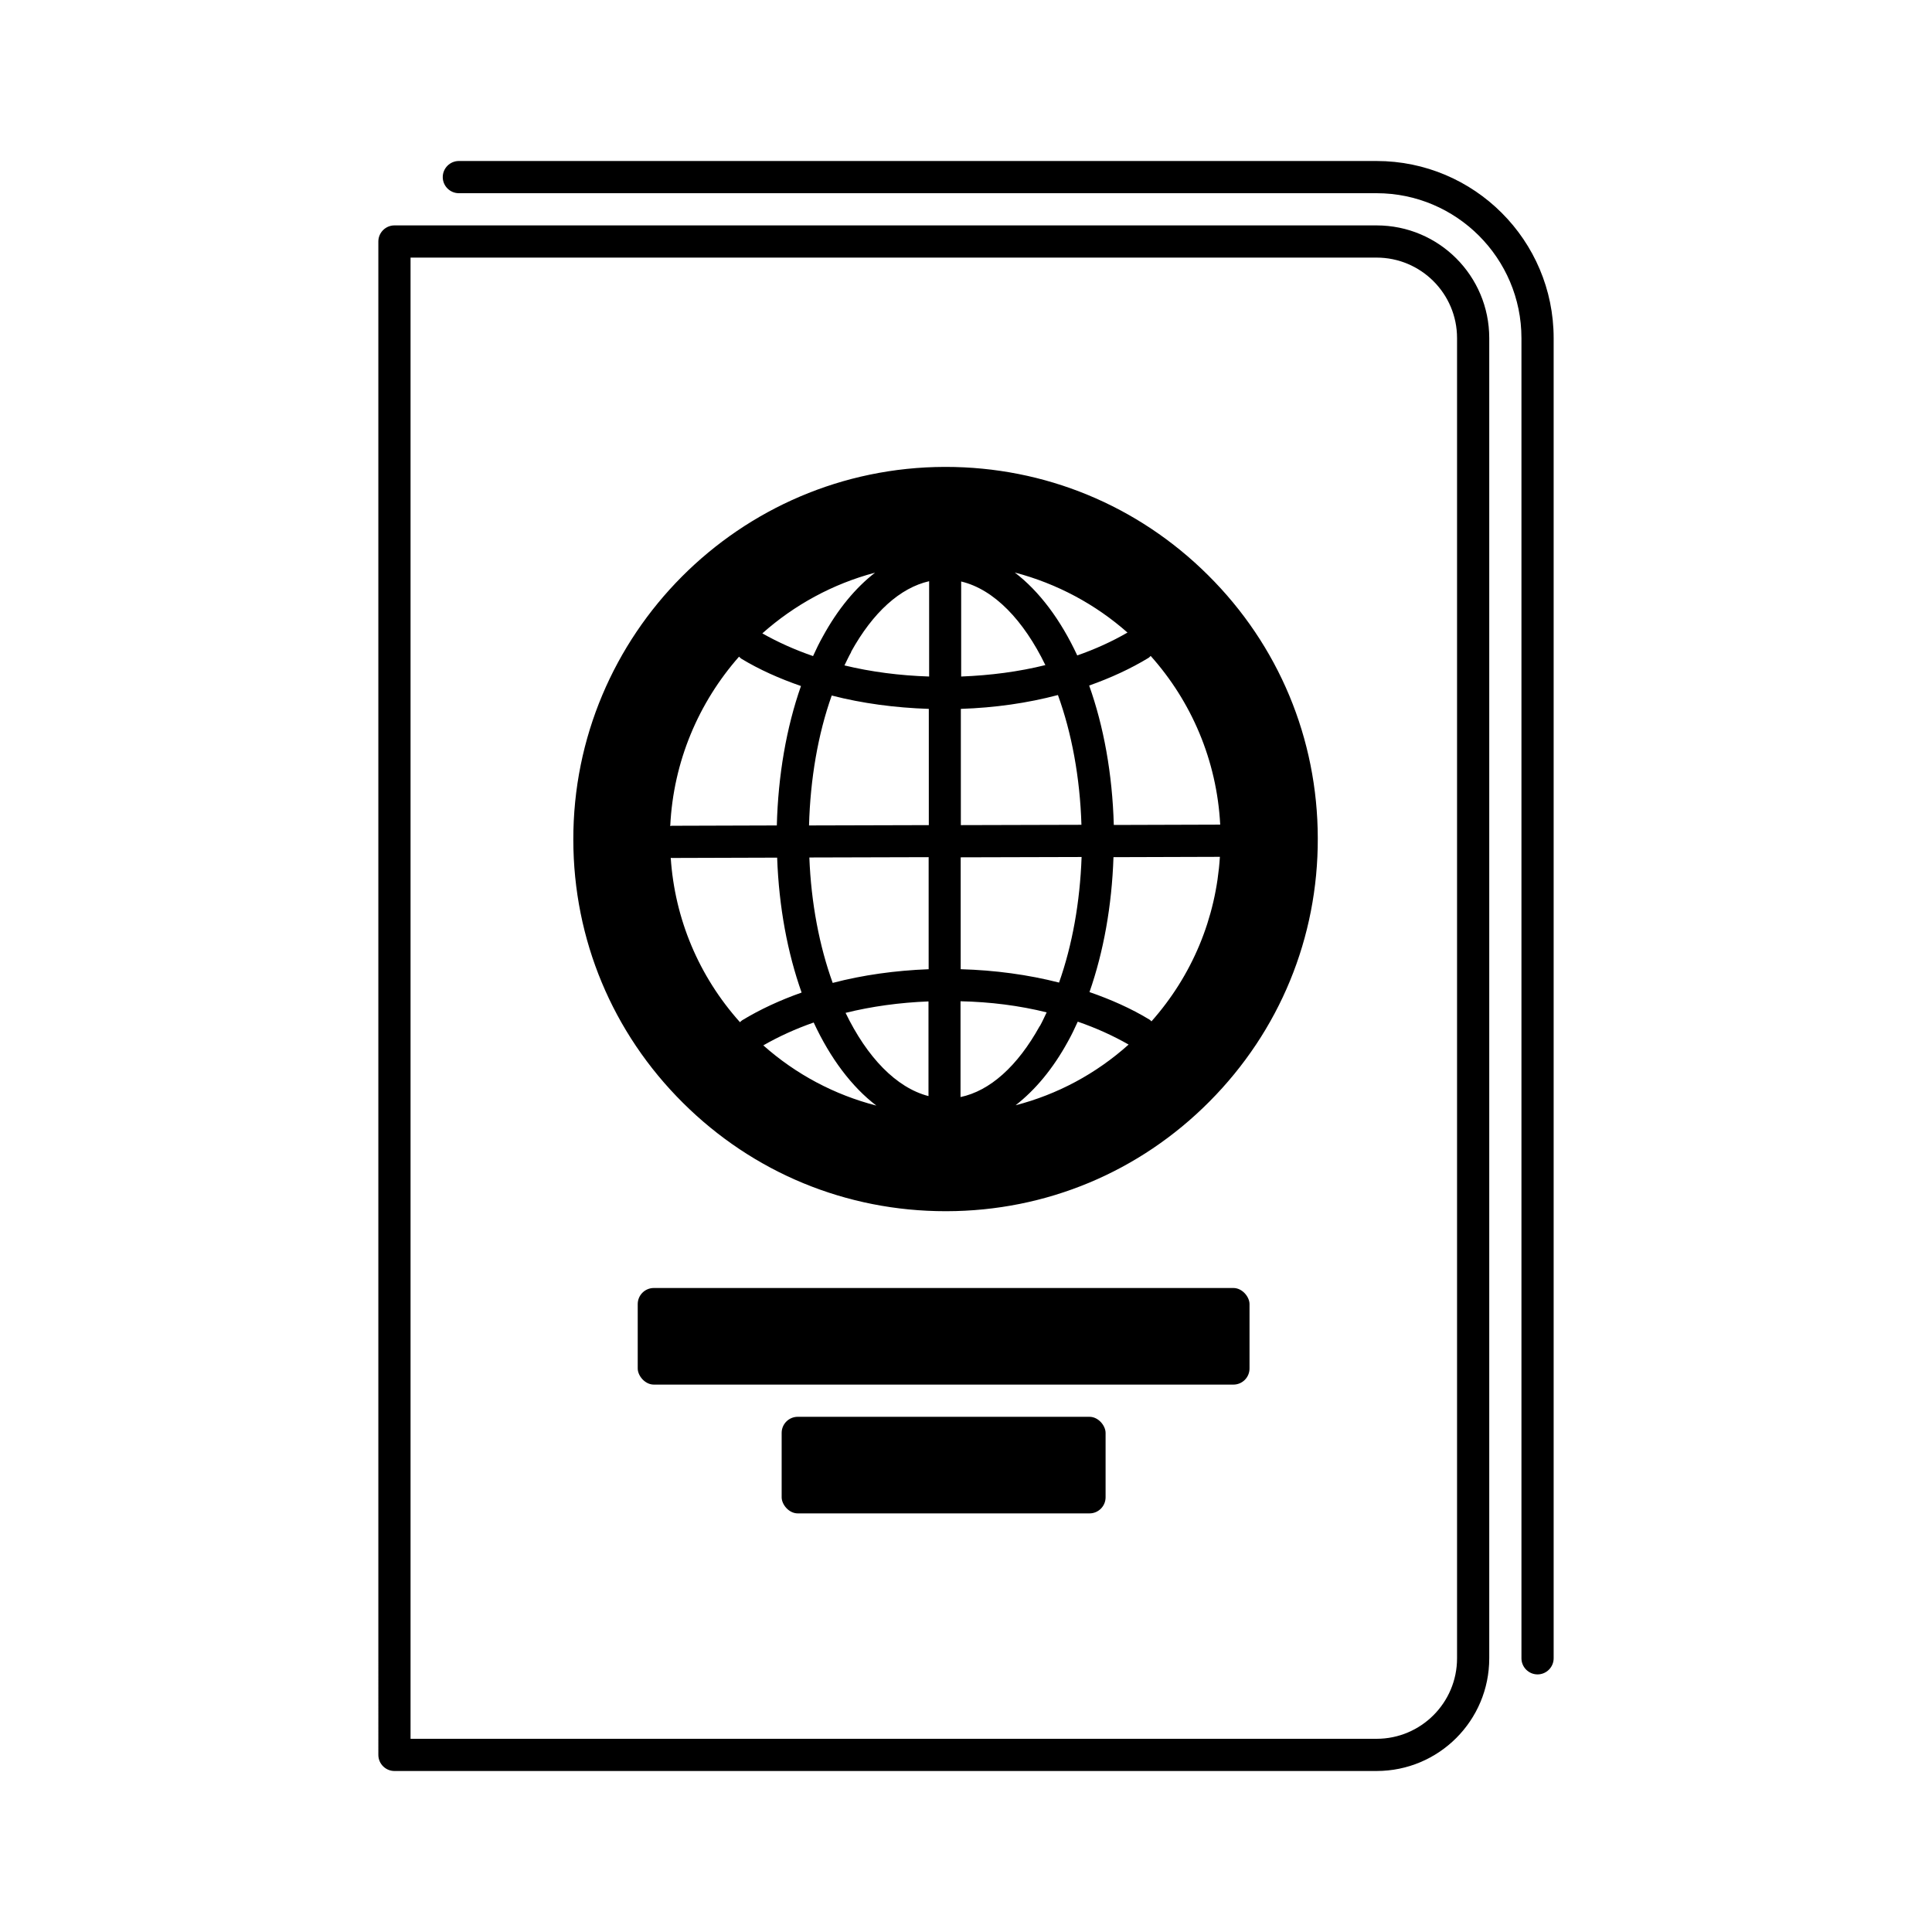<?xml version="1.0" encoding="UTF-8"?>
<svg id="expanded" xmlns="http://www.w3.org/2000/svg" viewBox="0 0 120 120">
  <defs>
    <style>
      .cls-1 {
        stroke-width: 0px;
      }
    </style>
  </defs>
  <path class="cls-1" d="m85.5,110H24.5c-.55,0-1-.45-1-1V15c0-.55.45-1,1-1h61c3.87,0,7,3.13,7,7v82c0,3.87-3.13,7-7,7Zm-60-2h60c2.76,0,5-2.24,5-5V21c0-2.76-2.24-5-5-5H25.5v92Z"/>
  <path class="cls-1" d="m95.5,104c-.55,0-1-.45-1-1V21c0-4.96-4.04-9-9-9H28.5c-.55,0-1-.45-1-1s.45-1,1-1h57c6.07,0,11,4.93,11,11v82c0,.55-.45,1-1,1Z"/>
  <path class="cls-1" d="m75.04,35.73c-4.36-4.34-10.15-6.73-16.31-6.73h-.05c-12.75.03-23.1,10.42-23.07,23.17.01,6.18,2.43,11.98,6.81,16.33,4.36,4.34,10.15,6.73,16.31,6.73h.06c6.18-.01,11.98-2.43,16.33-6.81,4.36-4.38,6.75-10.19,6.73-16.36-.01-6.18-2.43-11.98-6.81-16.33Zm.76,15.49s-.03,0-.04,0h0l-6.58.02c-.09-3.19-.63-6.13-1.53-8.66,1.33-.47,2.57-1.04,3.69-1.72.05-.03.09-.08.13-.12,2.52,2.82,4.11,6.47,4.32,10.49Zm-16.09-15.1c2.04.49,3.87,2.41,5.22,5.19-1.65.41-3.41.64-5.23.71v-5.91Zm3.32-.56c2.63.69,5.02,1.98,7,3.73-.95.55-2,1.03-3.12,1.42-1.03-2.21-2.35-3.98-3.88-5.15Zm-12.53,5.19c-1.13-.39-2.18-.86-3.15-1.41,1.98-1.76,4.36-3.07,7-3.77-1.21.94-2.31,2.26-3.24,3.96-.22.39-.42.8-.61,1.22Zm2.36-.26c1.36-2.46,3.05-3.98,4.85-4.39v5.92c-1.84-.06-3.61-.29-5.26-.69.14-.28.27-.57.42-.83Zm4.83,3.53v7.23s-7.44.02-7.44.02c.08-2.91.56-5.68,1.41-8.07,1.9.49,3.93.76,6.03.83Zm-.01,9.23v6.95c-2.08.08-4.09.36-5.96.85-.82-2.27-1.34-4.94-1.45-7.79l7.41-.02Zm-.01,8.95v5.88c-2.01-.52-3.82-2.42-5.15-5.17,1.62-.4,3.36-.64,5.15-.71Zm-3.24,6.47c-2.59-.67-4.98-1.93-7.02-3.74.96-.55,2.01-1.03,3.13-1.42,1.03,2.22,2.36,3.99,3.89,5.16Zm12.52-5.21c1.13.39,2.19.87,3.15,1.42-2.03,1.82-4.43,3.1-7.02,3.77,1.21-.94,2.32-2.26,3.25-3.96.22-.39.42-.81.61-1.23Zm-2.37.27c-1.38,2.5-3.1,4.03-4.92,4.41v-5.95c1.86.04,3.66.27,5.35.69-.14.29-.27.58-.42.85Zm-4.91-3.53v-6.95s7.51-.02,7.51-.02c-.1,2.81-.58,5.48-1.4,7.8-1.92-.49-3.98-.77-6.1-.83Zm.01-8.95v-7.22c2.11-.07,4.14-.36,6.03-.86.85,2.34,1.37,5.11,1.46,8.06l-7.49.02Zm-13.77-10.46s.08.09.13.12c1.12.68,2.38,1.24,3.71,1.7-.91,2.59-1.42,5.56-1.5,8.66l-6.54.02s-.05.01-.08.02c.19-4.02,1.77-7.68,4.27-10.52Zm-4.26,12.49s.04.01.07.01h0l6.55-.02c.11,3.08.65,5.93,1.52,8.38-1.33.47-2.57,1.04-3.69,1.72-.05.03-.09.08-.14.12-2.55-2.85-4.05-6.41-4.3-10.22Zm29.87,10.16s-.08-.09-.14-.12c-1.12-.68-2.38-1.24-3.71-1.7.88-2.52,1.39-5.38,1.49-8.38l6.58-.02s.02,0,.03,0c-.24,3.81-1.72,7.37-4.26,10.23Z"/>
  <rect class="cls-1" x="39.61" y="80" width="38" height="6" rx="1" ry="1"/>
  <rect class="cls-1" x="48.55" y="88" width="20.12" height="6" rx="1" ry="1"/>
</svg>